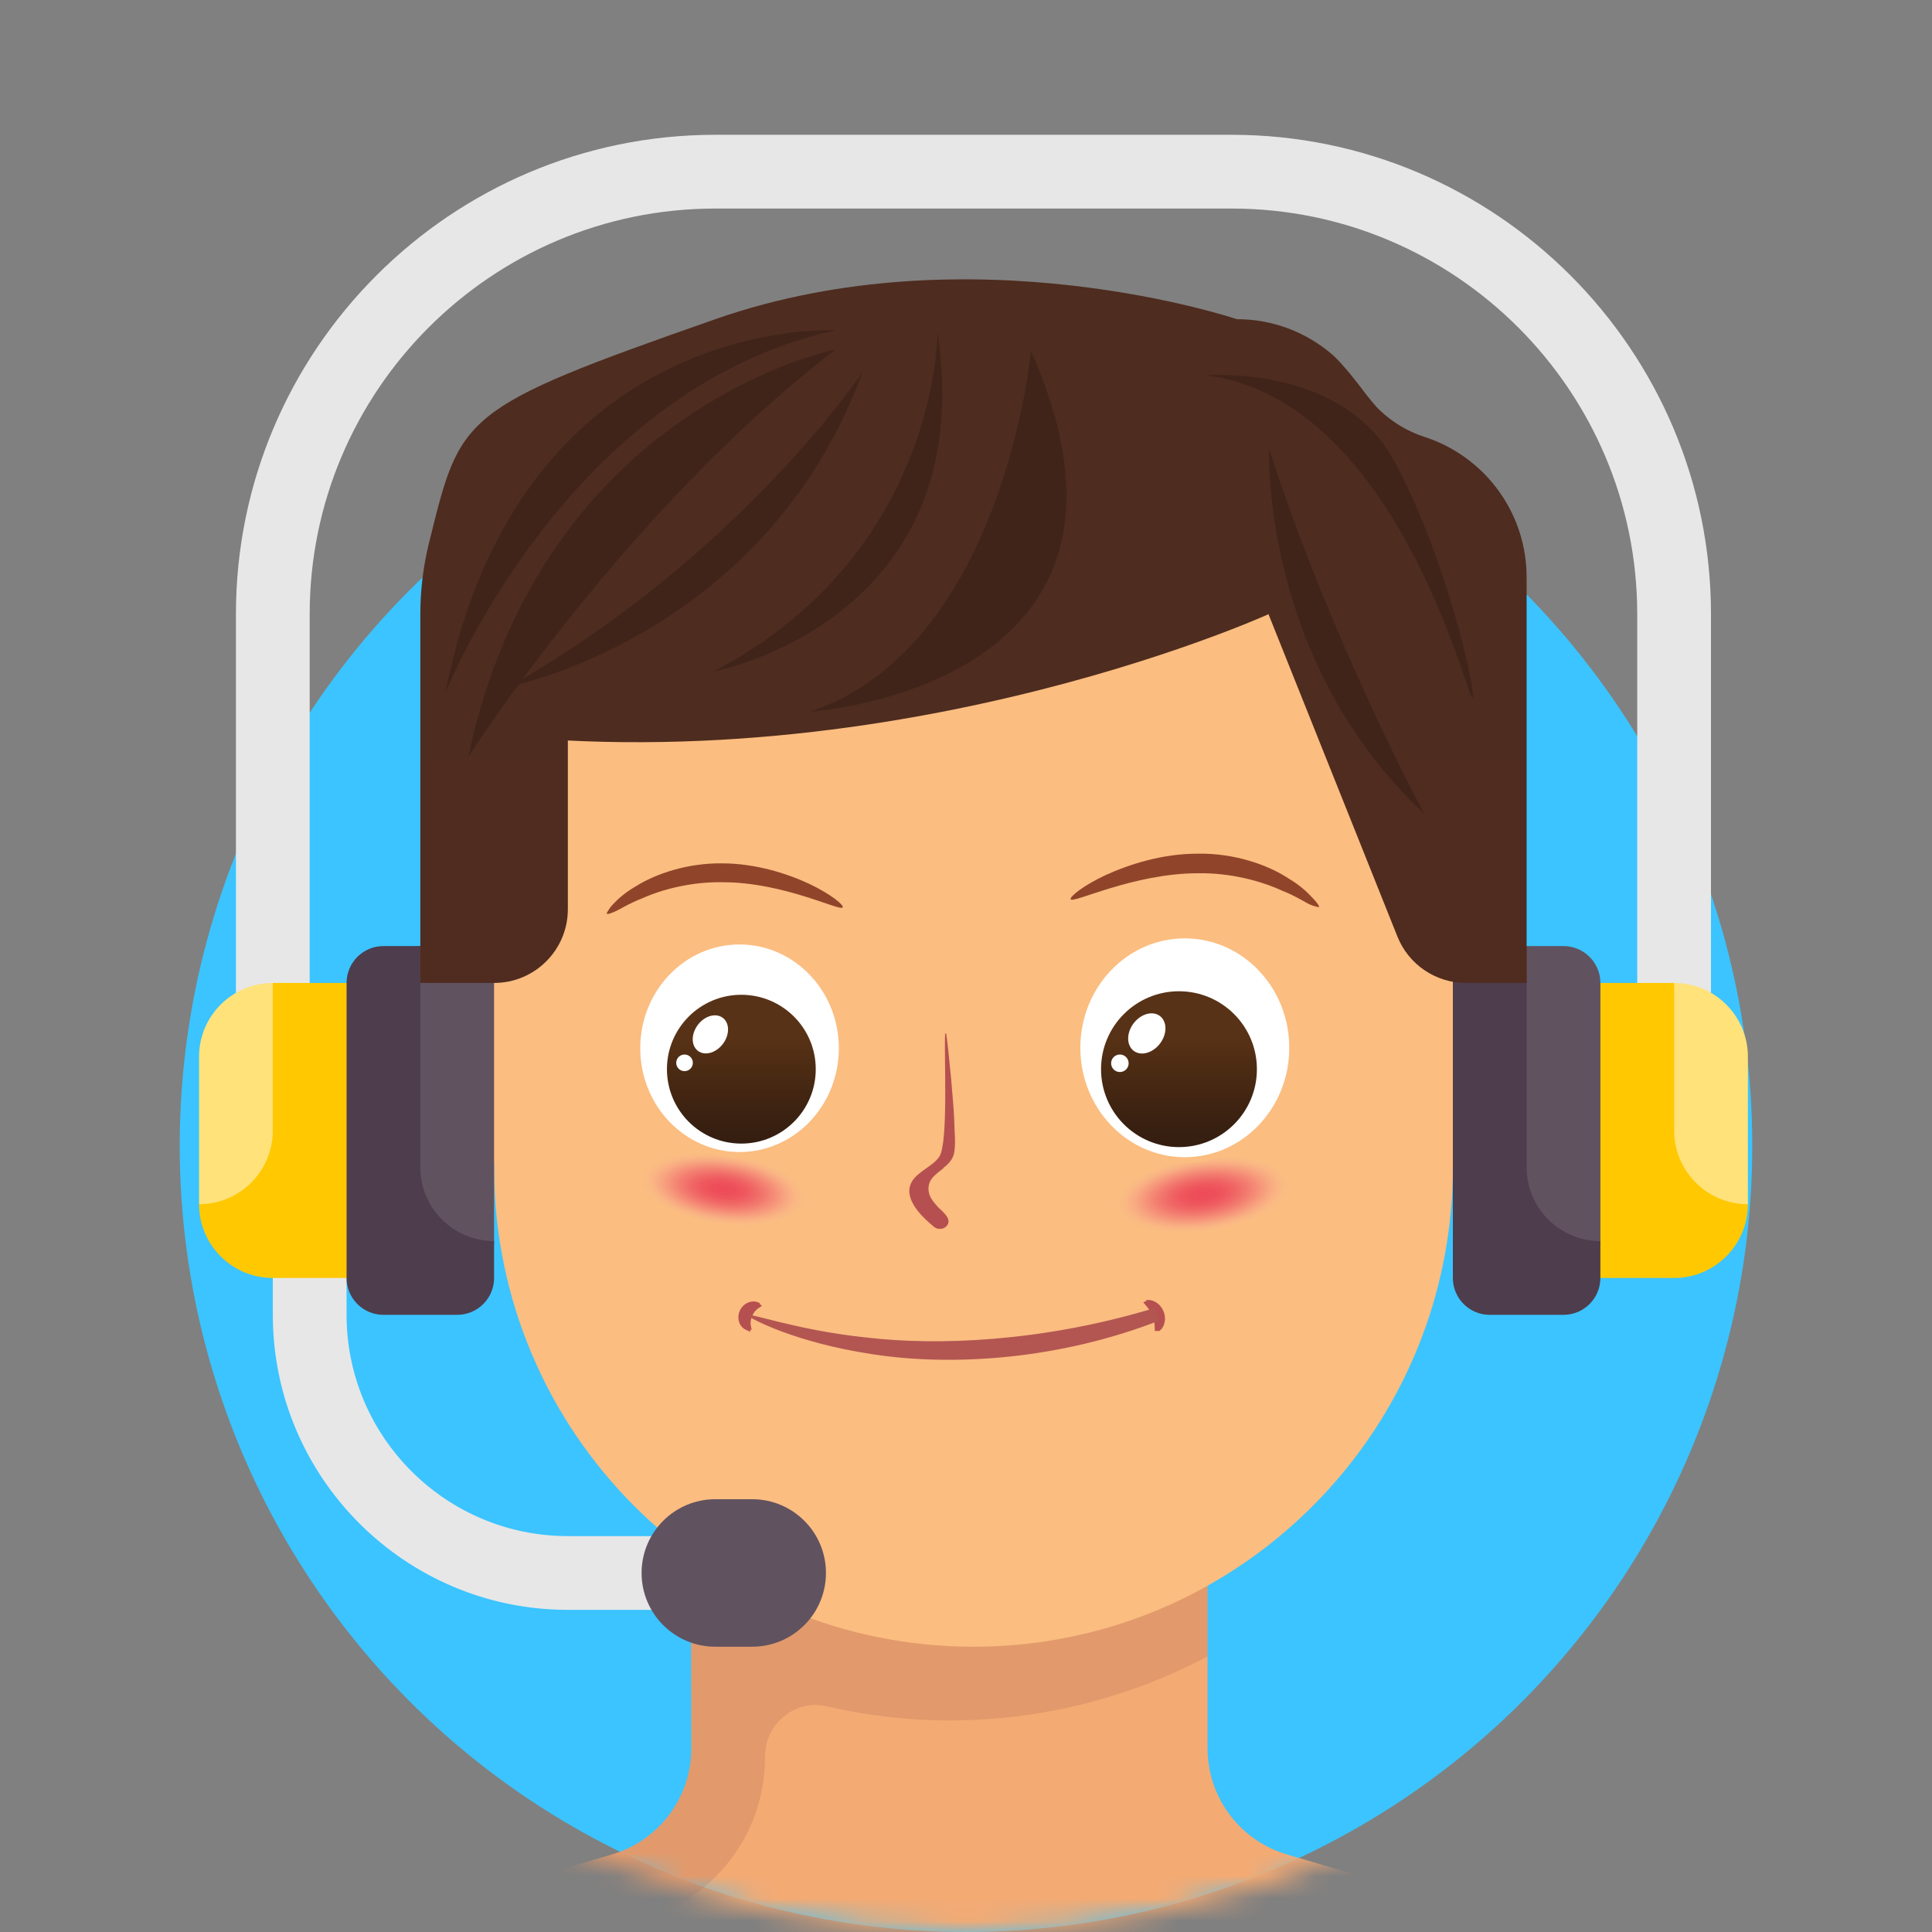 <svg width="86" height="86" viewBox="0 0 86 86" fill="none" xmlns="http://www.w3.org/2000/svg">
<rect x="0" y="0" width="86" height="86" fill="#808080" stroke="none"/>
<circle cx="43" cy="51" r="35" fill="#3BC4FF"/>
<mask id="mask0_2492_11699" style="mask-type:alpha" maskUnits="userSpaceOnUse" x="0" y="0" width="86" height="86">
<circle cx="43" cy="43" r="43" fill="#FFC800"/>
</mask>
<g mask="url(#mask0_2492_11699)">
<path fill-rule="evenodd" clip-rule="evenodd" d="M57.288 82.549L62.064 83.954L62.063 83.956C57.248 89.488 50.173 93 42.263 93C35.699 93 29.709 90.581 25.109 86.596C24.747 86.283 24.397 85.963 24.056 85.635L30.764 82.676L32.869 74.648L53.753 73.731V77.824C53.753 80.009 55.192 81.932 57.288 82.549Z" fill="#F4AA73"/>
<path fill-rule="evenodd" clip-rule="evenodd" d="M30.772 77.823L30.751 68.376L53.753 68.376V73.731C50.322 75.546 46.415 76.584 42.263 76.584C40.38 76.584 38.552 76.361 36.794 75.954C35.386 75.627 34.052 76.739 34.055 78.185C34.055 81.807 31.633 84.676 28.164 85.697L28.164 85.698L25.111 86.596C25.11 86.595 25.11 86.595 25.11 86.595C24.16 85.773 23.287 84.901 22.463 83.953L22.461 83.954L22.461 83.952L27.237 82.548H27.238C29.333 81.931 30.772 80.008 30.772 77.823Z" fill="#E29A6C"/>
<path d="M76.162 45.396H72.879V27.34C72.879 17.383 64.779 9.283 54.822 9.283H31.841C21.885 9.283 13.785 17.383 13.785 27.34V45.396H10.502V27.34C10.502 15.572 20.075 6 31.841 6H54.822C66.589 6 76.162 15.572 76.162 27.34V45.396Z" fill="#E7E7E7"/>
<path d="M74.521 43.755H67.955V56.887H74.521C76.334 56.887 77.804 55.417 77.804 53.604L74.521 43.755Z" fill="#FFC800"/>
<path d="M77.805 53.604V47.038C77.805 45.225 76.335 43.755 74.522 43.755V50.321C74.522 52.134 75.991 53.604 77.805 53.604Z" fill="#FFE27A"/>
<path d="M43.332 73.068C31.546 73.068 24.398 63.747 24.398 51.961V25.697H66.051L64.671 51.961C64.671 62.623 56.853 71.458 46.637 73.046C45.56 73.214 44.456 73.068 43.332 73.068Z" fill="#FBBD80"/>
<path d="M58.101 30.388L59.748 25.697H20.253L21.993 51.961C21.993 63.747 31.547 73.301 43.333 73.301C44.452 73.301 45.565 73.213 46.638 73.046C36.415 71.464 28.559 62.627 28.559 51.961V41.067C28.559 38.498 30.534 36.336 33.097 36.161C45.616 35.304 55.888 31.334 58.101 30.388Z" fill="#FBBD80"/>
<path d="M30.2 71.66H25.276C18.035 71.66 12.144 65.769 12.144 58.528V55.245H15.427V58.528C15.427 63.959 19.845 68.377 25.276 68.377H30.2V71.66Z" fill="#E7E7E7"/>
<path d="M33.483 66.735H31.842C30.028 66.735 28.559 68.205 28.559 70.018C28.559 71.832 30.028 73.301 31.842 73.301H33.483C35.296 73.301 36.766 71.832 36.766 70.018C36.766 68.205 35.296 66.735 33.483 66.735Z" fill="#615260"/>
<path d="M12.144 43.755L8.861 53.604C8.861 55.417 10.331 56.887 12.144 56.887H18.71V43.755H12.144Z" fill="#FFC800"/>
<path d="M8.861 53.604V47.038C8.861 45.225 10.331 43.755 12.144 43.755V50.321C12.144 52.134 10.675 53.604 8.861 53.604Z" fill="#FFE27A"/>
<path d="M20.351 56.887H18.71C17.803 56.887 17.068 56.152 17.068 55.245V43.755C17.068 42.848 17.803 42.113 18.71 42.113H20.351C21.258 42.113 21.993 42.848 21.993 43.755V55.245C21.993 56.152 21.258 56.887 20.351 56.887Z" fill="#615260"/>
<path d="M21.993 55.245C20.18 55.245 18.71 53.776 18.71 51.962V42.113H17.068C16.162 42.113 15.427 42.848 15.427 43.755V56.887C15.427 57.793 16.162 58.528 17.068 58.528H20.351C21.258 58.528 21.993 57.793 21.993 56.887V55.245Z" fill="#4E3D4D"/>
<path d="M69.597 56.887H67.956C67.049 56.887 66.314 56.152 66.314 55.245V43.755C66.314 42.848 67.049 42.113 67.956 42.113H69.597C70.504 42.113 71.239 42.848 71.239 43.755V55.245C71.239 56.152 70.504 56.887 69.597 56.887Z" fill="#615260"/>
<path d="M71.238 55.245C69.425 55.245 67.955 53.776 67.955 51.962V42.113H66.313C65.407 42.113 64.672 42.848 64.672 43.755V56.887C64.672 57.793 65.407 58.528 66.313 58.528H69.596C70.503 58.528 71.238 57.793 71.238 56.887V55.245Z" fill="#4E3D4D"/>
<path d="M18.711 32.263V43.754H21.994C23.807 43.754 25.277 42.284 25.277 40.471V30.622L18.711 32.263Z" fill="url(#paint0_linear_2492_11699)"/>
<path d="M63.41 19.449C62.653 19.204 61.981 18.795 61.417 18.261L58.617 17.881L59.279 15.761C58.141 14.793 56.67 14.208 55.056 14.208C55.056 14.208 43.242 10.218 31.843 14.208C20.444 18.197 20.51 18.452 19.095 24.176L18.711 27.438V32.263C38.409 35.546 56.465 27.34 56.465 27.34L62.631 27.664L66.228 21.258C65.469 20.433 64.502 19.801 63.41 19.449Z" fill="url(#paint1_linear_2492_11699)"/>
<path d="M65.254 43.755H67.955V25.698C67.955 23.986 67.301 22.427 66.228 21.258C61.587 24.774 56.465 27.34 56.465 27.34L62.205 41.691C62.704 42.937 63.911 43.755 65.254 43.755Z" fill="url(#paint2_linear_2492_11699)"/>
<path d="M28.459 28.025C48.054 28.025 58.539 20.646 61.417 18.261C61.087 17.948 60.544 17.205 60.544 17.205C60.544 17.205 59.768 16.177 59.279 15.761C56.271 18.167 43.365 26.963 19.095 24.176C18.843 25.19 18.711 26.248 18.711 27.339V27.438C22.178 27.837 25.432 28.025 28.459 28.025Z" fill="url(#paint3_linear_2492_11699)"/>
<path d="M45.892 15.635C45.892 15.635 44.662 28.802 36.051 31.684C36.051 31.684 52.545 30.601 45.892 15.635Z" fill="#40241A"/>
<path d="M56.493 19.989C56.493 19.989 56.111 29.427 63.396 36.219C63.396 36.219 59.271 28.601 56.493 19.989Z" fill="#40241A"/>
<path d="M38.391 16.579C38.391 16.579 32.891 24.774 22.668 30.559C22.668 30.559 34.051 28.344 38.391 16.579Z" fill="#40241A"/>
<path d="M41.732 14.796C41.732 14.796 41.787 24.644 31.759 29.894C31.759 29.894 43.669 27.665 41.732 14.796Z" fill="#40241A"/>
<path d="M37.176 14.704C37.176 14.704 23.176 13.919 19.821 30.851C19.821 30.851 25.176 17.357 37.184 14.704H37.176Z" fill="#40241A"/>
<path d="M37.203 15.553C37.203 15.553 24.133 18.129 20.848 33.686C20.848 33.686 27.862 22.692 37.203 15.553Z" fill="#40241A"/>
<path d="M53.676 16.704C53.676 16.704 59.683 16.204 62.031 20.468C64.378 24.739 65.781 31.059 65.538 31.059C65.295 31.059 62.148 17.78 53.676 16.704Z" fill="#40241A"/>
<path d="M51.133 58C51.518 58.017 51.835 58.497 51.69 58.908C51.664 58.993 51.613 59.07 51.561 59.113C51.553 59.113 51.544 59.113 51.536 59.113C51.536 58.719 51.364 58.317 51.107 58.017C51.107 58.017 51.124 58.009 51.124 58H51.133Z" fill="#B65050" stroke="#B65050" stroke-width="0.265" stroke-miterlimit="10"/>
<path d="M33.262 59.08C32.954 58.934 32.894 58.463 33.211 58.189C33.356 58.069 33.553 58.035 33.681 58.087C33.681 58.095 33.69 58.104 33.699 58.112C33.407 58.301 33.219 58.712 33.296 59.063C33.288 59.063 33.27 59.063 33.262 59.063V59.08Z" fill="#B65050" stroke="#B65050" stroke-width="0.265" stroke-miterlimit="10"/>
<path d="M33.331 58.548C33.331 58.548 33.314 58.548 33.306 58.574C33.306 58.574 33.306 58.574 33.306 58.582C33.306 58.582 33.314 58.582 33.323 58.591C33.537 58.754 35.464 59.764 38.76 60.269C42.023 60.791 46.689 60.62 51.279 58.908C51.288 58.908 51.305 58.899 51.313 58.891C51.408 58.856 51.493 58.831 51.579 58.796C51.553 58.711 51.519 58.617 51.493 58.531C51.493 58.522 51.493 58.514 51.485 58.497C51.459 58.403 51.425 58.308 51.399 58.223C51.305 58.248 51.211 58.283 51.116 58.308C46.355 59.713 41.757 59.918 38.529 59.533C36.902 59.361 35.618 59.07 34.727 58.856C33.837 58.642 33.357 58.497 33.34 58.539C33.331 58.574 33.785 58.788 34.659 59.07C35.532 59.353 36.825 59.704 38.469 59.935C41.74 60.423 46.441 60.286 51.279 58.856C51.151 58.788 51.031 58.728 50.911 58.659C50.911 58.668 50.911 58.676 50.919 58.694C50.979 58.574 51.039 58.454 51.108 58.334C51.099 58.334 51.082 58.334 51.074 58.343C46.578 60.012 42.04 60.235 38.82 59.833C35.575 59.439 33.614 58.574 33.331 58.548C33.331 58.548 33.331 58.565 33.34 58.574C33.34 58.548 33.34 58.539 33.34 58.539L33.331 58.548Z" fill="#B35652"/>
<path d="M41.99 51.991C42.22 51.811 42.43 51.601 42.48 51.281C42.55 50.801 42.48 50.401 42.48 49.931C42.46 49.231 42.23 46.731 42.12 46.021C42.12 45.991 42.07 46.001 42.07 46.021C42.02 47.071 42.22 50.881 41.81 51.491C41.48 51.981 40.65 52.201 40.5 52.821C40.33 53.511 41.12 54.241 41.59 54.621C41.79 54.781 42.14 54.701 42.21 54.441C42.3 54.161 41.86 53.861 41.7 53.671C41.5 53.441 41.33 53.231 41.33 52.911C41.33 52.461 41.69 52.251 42.01 51.991H41.99Z" fill="#B65050"/>
<path d="M27 40.671C27 40.671 27.07 40.481 27.28 40.261C27.49 40.031 27.82 39.731 28.29 39.461C29.2 38.881 30.64 38.411 32.14 38.431C33.64 38.431 35.06 38.891 36.04 39.351C37.02 39.821 37.58 40.301 37.51 40.391C37.42 40.591 34.88 39.261 32.14 39.271C30.78 39.251 29.49 39.581 28.58 39.991C28.11 40.171 27.75 40.381 27.49 40.521C27.22 40.651 27.05 40.711 27.01 40.671H27Z" fill="#90452A"/>
<path d="M58.72 40.381C58.72 40.381 58.5 40.361 58.22 40.221C57.95 40.071 57.57 39.841 57.08 39.651C56.13 39.211 54.77 38.851 53.34 38.871C50.45 38.871 47.77 40.231 47.66 40.031C47.6 39.931 48.19 39.431 49.22 38.951C50.25 38.481 51.75 37.991 53.33 38.001C54.91 37.971 56.42 38.481 57.37 39.111C57.86 39.401 58.2 39.721 58.42 39.961C58.64 40.191 58.75 40.351 58.71 40.391L58.72 40.381Z" fill="#90452A"/>
<path style="mix-blend-mode:soft-light" opacity="0.7" d="M28.83 49.001C28.83 49.001 31.22 53.491 35.98 50.511C35.98 50.511 37.97 54.831 33.38 55.171C28.79 55.511 27.58 51.831 28.83 49.001Z" fill="url(#paint4_radial_2492_11699)"/>
<path style="mix-blend-mode:soft-light" opacity="0.7" d="M57.1 49.101C57.1 49.101 54.581 53.821 49.571 50.691C49.571 50.691 47.471 55.231 52.31 55.601C57.151 55.971 58.42 52.081 57.1 49.101Z" fill="url(#paint5_radial_2492_11699)"/>
<path d="M52.74 51.511C55.308 51.511 57.39 49.33 57.39 46.641C57.39 43.951 55.308 41.77 52.74 41.77C50.172 41.77 48.09 43.951 48.09 46.641C48.09 49.33 50.172 51.511 52.74 51.511Z" fill="white"/>
<path d="M52.48 51.062C54.396 51.062 55.949 49.509 55.949 47.593C55.949 45.677 54.396 44.124 52.48 44.124C50.564 44.124 49.011 45.677 49.011 47.593C49.011 49.509 50.564 51.062 52.48 51.062Z" fill="url(#paint6_linear_2492_11699)"/>
<path d="M51.641 46.445C51.962 46.016 51.957 45.47 51.63 45.225C51.303 44.98 50.778 45.129 50.456 45.558C50.135 45.986 50.14 46.533 50.467 46.778C50.794 47.023 51.32 46.874 51.641 46.445Z" fill="white"/>
<path d="M49.85 47.72C50.065 47.72 50.24 47.546 50.24 47.33C50.24 47.115 50.065 46.94 49.85 46.94C49.635 46.94 49.46 47.115 49.46 47.33C49.46 47.546 49.635 47.72 49.85 47.72Z" fill="white"/>
<path d="M32.92 51.281C35.361 51.281 37.34 49.213 37.34 46.661C37.34 44.109 35.361 42.041 32.92 42.041C30.479 42.041 28.5 44.109 28.5 46.661C28.5 49.213 30.479 51.281 32.92 51.281Z" fill="white"/>
<path d="M32.999 50.905C34.829 50.905 36.312 49.422 36.312 47.593C36.312 45.764 34.829 44.281 32.999 44.281C31.17 44.281 29.688 45.764 29.688 47.593C29.688 49.422 31.17 50.905 32.999 50.905Z" fill="url(#paint7_linear_2492_11699)"/>
<path d="M32.182 46.463C32.486 46.056 32.483 45.539 32.173 45.307C31.864 45.075 31.366 45.217 31.061 45.624C30.757 46.031 30.761 46.548 31.07 46.78C31.38 47.012 31.877 46.87 32.182 46.463Z" fill="white"/>
<path d="M30.471 47.68C30.675 47.68 30.841 47.515 30.841 47.31C30.841 47.106 30.675 46.94 30.471 46.94C30.266 46.94 30.101 47.106 30.101 47.31C30.101 47.515 30.266 47.68 30.471 47.68Z" fill="white"/>
</g>
<defs>
<linearGradient id="paint0_linear_2492_11699" x1="43.333" y1="14.208" x2="43.333" y2="43.755" gradientUnits="userSpaceOnUse">
<stop offset="0.323" stop-color="#4E2C1F"/>
<stop offset="1" stop-color="#4F2C1F"/>
</linearGradient>
<linearGradient id="paint1_linear_2492_11699" x1="43.333" y1="14.208" x2="43.333" y2="43.755" gradientUnits="userSpaceOnUse">
<stop offset="0.323" stop-color="#4E2C1F"/>
<stop offset="1" stop-color="#4F2C1F"/>
</linearGradient>
<linearGradient id="paint2_linear_2492_11699" x1="43.333" y1="14.208" x2="43.333" y2="43.755" gradientUnits="userSpaceOnUse">
<stop offset="0.323" stop-color="#4E2C1F"/>
<stop offset="1" stop-color="#4F2C1F"/>
</linearGradient>
<linearGradient id="paint3_linear_2492_11699" x1="43.333" y1="14.208" x2="43.333" y2="43.755" gradientUnits="userSpaceOnUse">
<stop offset="0.323" stop-color="#4E2C1F"/>
<stop offset="1" stop-color="#4F2C1F"/>
</linearGradient>
<radialGradient id="paint4_radial_2492_11699" cx="0" cy="0" r="1" gradientUnits="userSpaceOnUse" gradientTransform="translate(32.207 52.935) rotate(-172.31) scale(3.67 1.578)">
<stop stop-color="#E71A46"/>
<stop offset="0.14" stop-color="#E71C47" stop-opacity="0.98"/>
<stop offset="0.27" stop-color="#E8234C" stop-opacity="0.93"/>
<stop offset="0.4" stop-color="#E93055" stop-opacity="0.85"/>
<stop offset="0.53" stop-color="#EB4261" stop-opacity="0.74"/>
<stop offset="0.66" stop-color="#EE5970" stop-opacity="0.59"/>
<stop offset="0.78" stop-color="#F17583" stop-opacity="0.4"/>
<stop offset="0.9" stop-color="#F49599" stop-opacity="0.19"/>
<stop offset="1" stop-color="#F8B3AD" stop-opacity="0"/>
</radialGradient>
<radialGradient id="paint5_radial_2492_11699" cx="0" cy="0" r="1" gradientUnits="userSpaceOnUse" gradientTransform="translate(53.54 53.173) rotate(-7.69) scale(3.87 1.664)">
<stop stop-color="#E71A46"/>
<stop offset="0.14" stop-color="#E71C47" stop-opacity="0.98"/>
<stop offset="0.27" stop-color="#E8234C" stop-opacity="0.93"/>
<stop offset="0.4" stop-color="#E93055" stop-opacity="0.85"/>
<stop offset="0.53" stop-color="#EB4261" stop-opacity="0.74"/>
<stop offset="0.66" stop-color="#EE5970" stop-opacity="0.59"/>
<stop offset="0.78" stop-color="#F17583" stop-opacity="0.4"/>
<stop offset="0.9" stop-color="#F49599" stop-opacity="0.19"/>
<stop offset="1" stop-color="#F8B3AD" stop-opacity="0"/>
</radialGradient>
<linearGradient id="paint6_linear_2492_11699" x1="52.48" y1="42.353" x2="52.48" y2="55.025" gradientUnits="userSpaceOnUse">
<stop offset="0.3" stop-color="#583216"/>
<stop offset="0.36" stop-color="#512E14"/>
<stop offset="0.59" stop-color="#3A2111"/>
<stop offset="0.8" stop-color="#2D1A0F"/>
<stop offset="1" stop-color="#29180F"/>
</linearGradient>
<linearGradient id="paint7_linear_2492_11699" x1="32.999" y1="42.591" x2="32.999" y2="54.688" gradientUnits="userSpaceOnUse">
<stop offset="0.3" stop-color="#583216"/>
<stop offset="0.36" stop-color="#512E14"/>
<stop offset="0.59" stop-color="#3A2111"/>
<stop offset="0.8" stop-color="#2D1A0F"/>
<stop offset="1" stop-color="#29180F"/>
</linearGradient>
</defs>
</svg>
